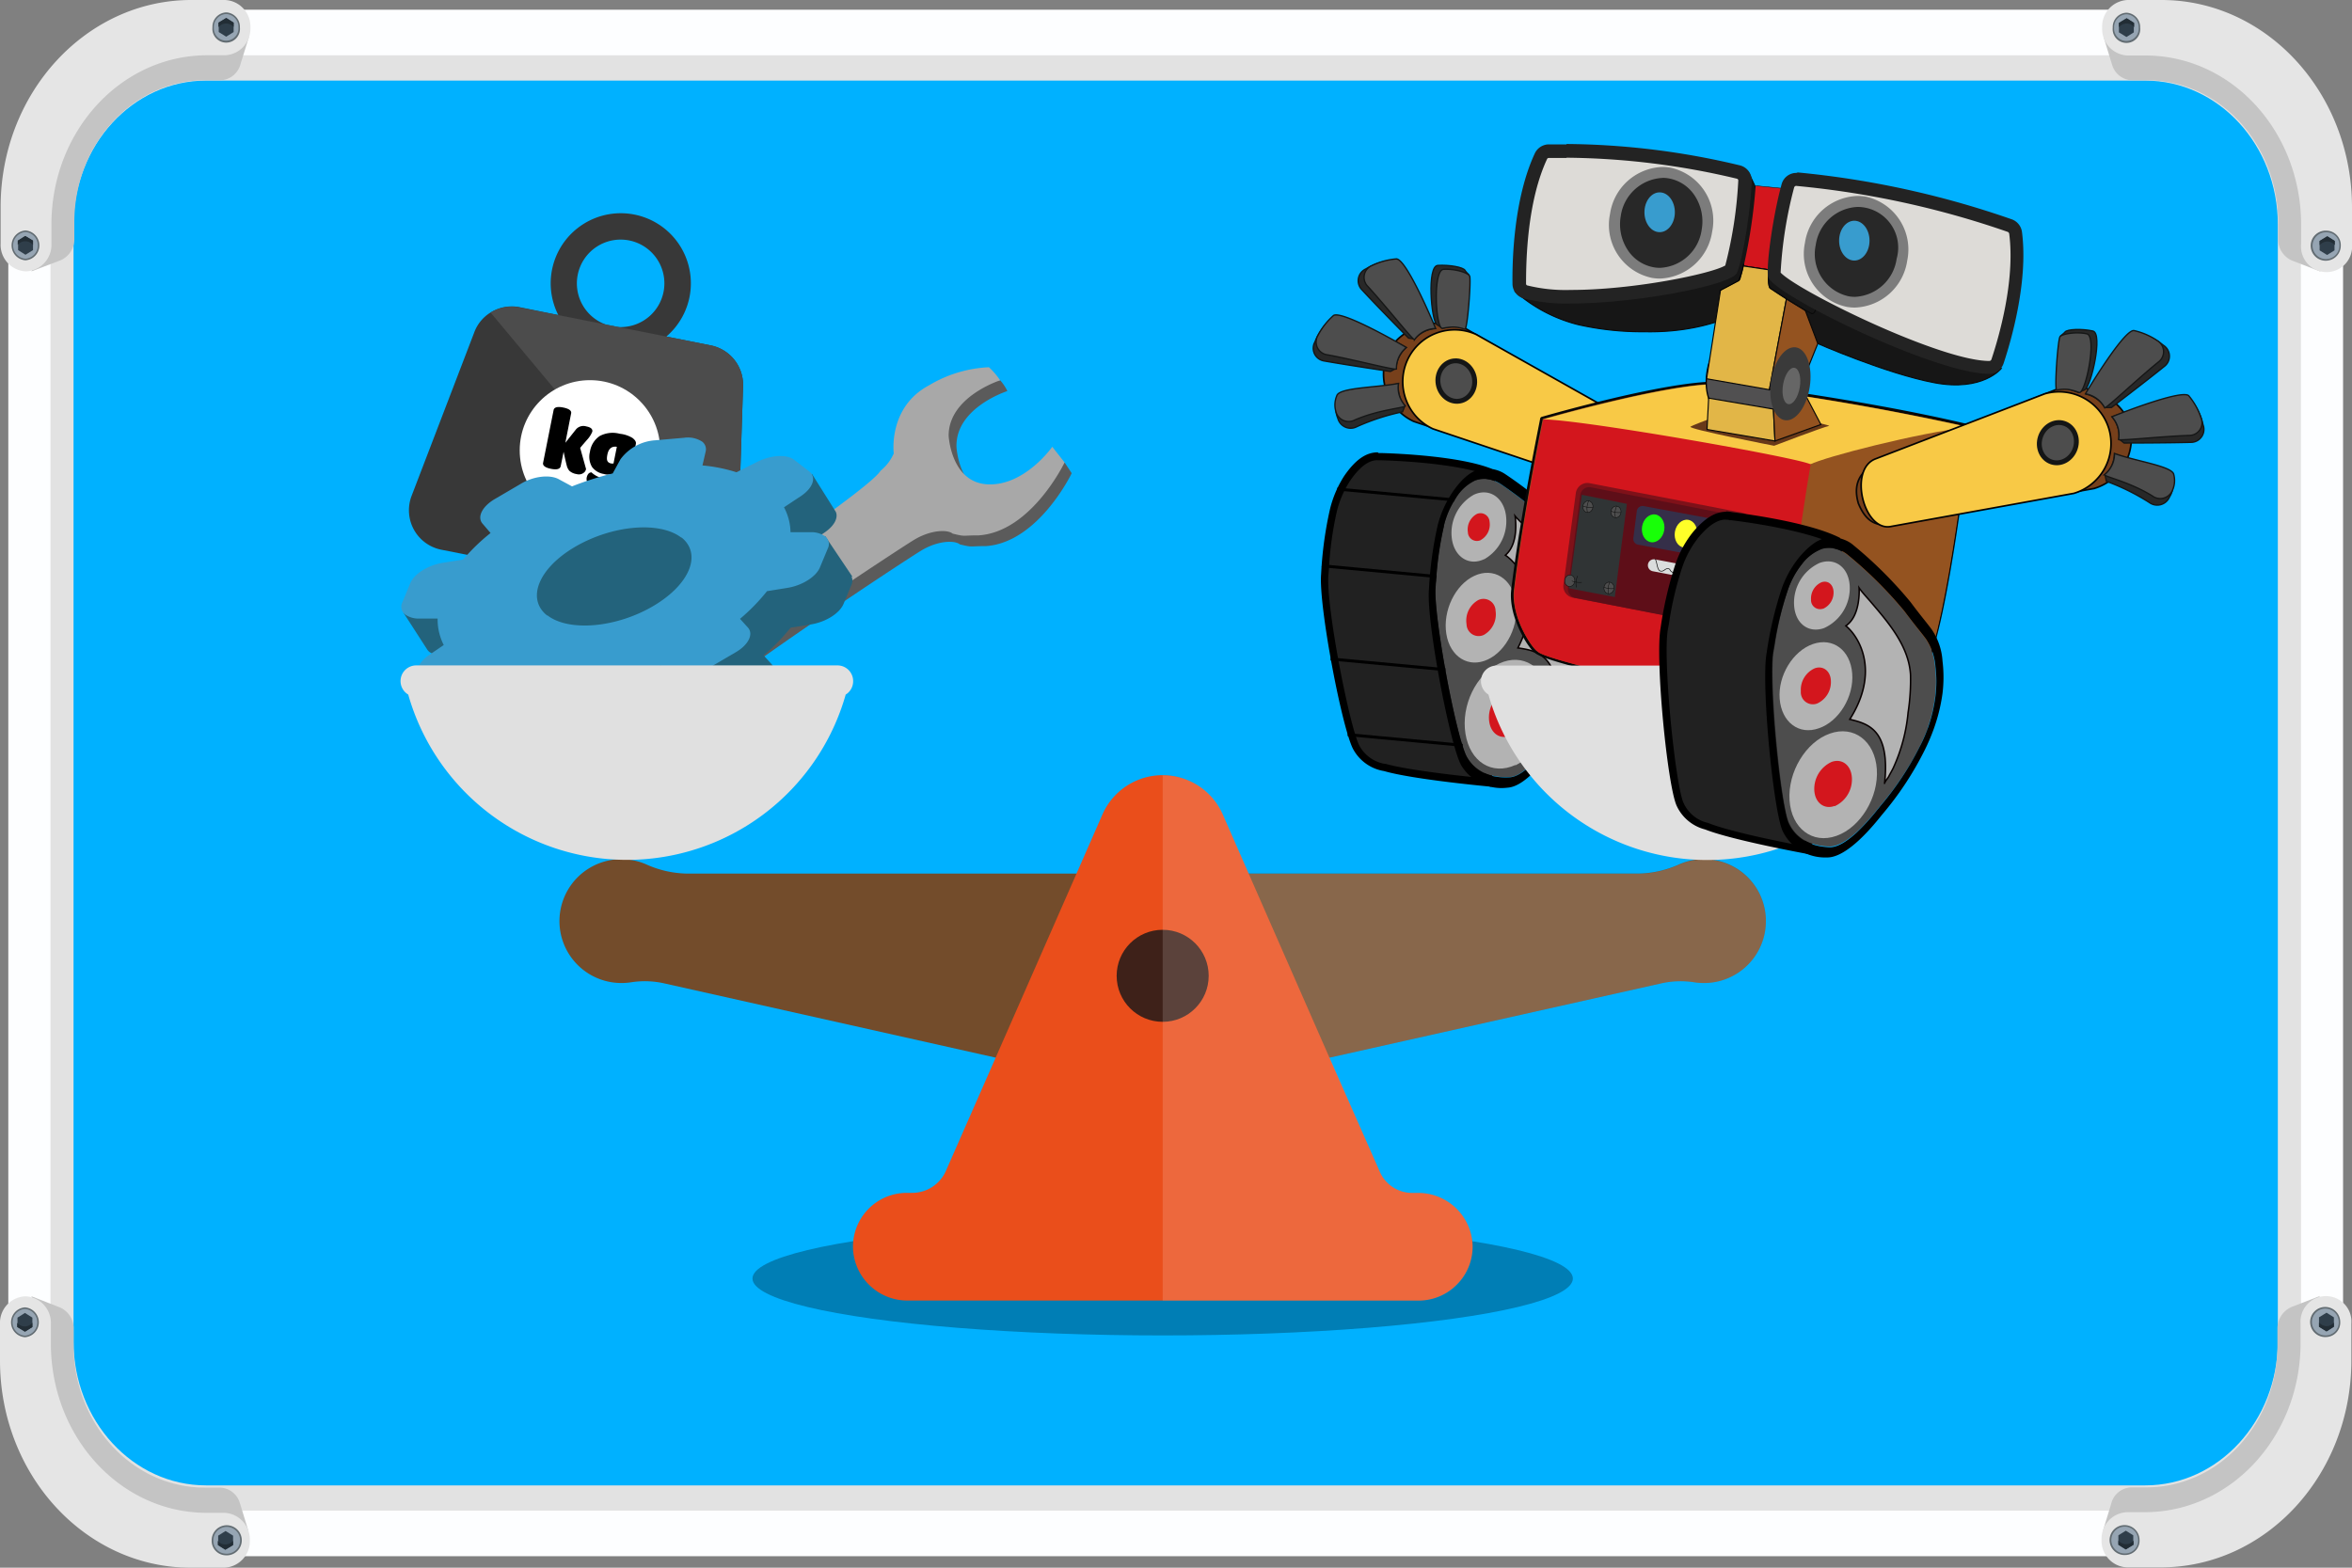 <svg id="Layer_1" data-name="Layer 1" xmlns="http://www.w3.org/2000/svg" xmlns:xlink="http://www.w3.org/1999/xlink" viewBox="0 0 300 200"><rect x="0" y="0" width="300" height="200" fill="#808080" stroke="none"/><defs><style>.cls-1{fill:#00b1ff;}.cls-2{fill:#e2e2e2;}.cls-3{fill:#fdfeff;}.cls-4{fill:#41b9fa;}.cls-5{fill:#c4c4c4;}.cls-6{fill:#e5e5e5;}.cls-7{fill:#626c72;}.cls-8{fill:#96a5b3;}.cls-9{fill:#2f3e4a;}.cls-10{fill:#222d35;}.cls-11{fill:#212121;}.cls-12,.cls-20,.cls-21{fill:#4d4d4d;}.cls-13,.cls-15{fill:#b3b3b3;}.cls-14{fill:#d3161d;}.cls-15{stroke:#080000;stroke-width:0.19px;}.cls-15,.cls-16,.cls-17,.cls-18,.cls-19,.cls-20,.cls-21,.cls-35,.cls-36,.cls-37,.cls-38,.cls-39,.cls-40,.cls-42,.cls-44,.cls-46,.cls-47,.cls-51,.cls-55{stroke-miterlimit:10;}.cls-16,.cls-36,.cls-40,.cls-47,.cls-51,.cls-55{fill:none;}.cls-16,.cls-41,.cls-43,.cls-51{stroke:#000;}.cls-16{stroke-width:0.38px;}.cls-17{fill:#77401b;}.cls-17,.cls-40,.cls-44,.cls-46{stroke:#070707;}.cls-17,.cls-18{stroke-width:0.21px;}.cls-18,.cls-24{fill:#f8c946;}.cls-18{stroke:#020202;}.cls-19,.cls-52{fill:#282828;}.cls-19,.cls-20,.cls-21{stroke:#151616;}.cls-19,.cls-20{stroke-width:0.17px;}.cls-21{stroke-width:0.62px;}.cls-22,.cls-46{fill:#945320;}.cls-23{fill:#070707;}.cls-25{fill:#683919;}.cls-26{fill:#7f1119;}.cls-27{fill:#5e0e18;}.cls-28{fill:#352f49;}.cls-29{fill:#e41e00;}.cls-30{fill:#fffe28;}.cls-31{fill:#18ff08;}.cls-32{fill:#dbdddd;}.cls-33{fill:#0fb0db;}.cls-34{fill:#303435;}.cls-35,.cls-36,.cls-37,.cls-38,.cls-39,.cls-42,.cls-47,.cls-55{stroke:#0a0a0a;}.cls-35,.cls-36,.cls-37,.cls-38,.cls-39{stroke-width:0.06px;}.cls-35{fill:url(#radial-gradient);}.cls-37{fill:url(#radial-gradient-2);}.cls-38{fill:url(#radial-gradient-3);}.cls-39{fill:url(#radial-gradient-4);}.cls-40{stroke-width:0.08px;}.cls-41{fill:#515051;stroke-width:0.16px;}.cls-41,.cls-43{stroke-linejoin:round;}.cls-42,.cls-45{fill:#161616;}.cls-42,.cls-43,.cls-44,.cls-46,.cls-47,.cls-51{stroke-width:0.14px;}.cls-43{fill:#8e8a8b;}.cls-44{fill:#e2b647;}.cls-48{fill:#dddbd7;}.cls-49{fill:#232323;}.cls-50{fill:#3a3a3a;}.cls-53{fill:#7c7c7c;}.cls-54{fill:#666;}.cls-55{stroke-width:0.06px;}.cls-56{fill:#389cce;}.cls-57{fill:#5b5b5b;}.cls-58{fill:#a8a8a8;}.cls-59{fill:#383838;}.cls-60{fill:#4c4c4c;}.cls-61,.cls-68{fill:#fff;}.cls-62{fill:#23637c;}.cls-63{opacity:0.29;}.cls-64{fill:#734c2b;}.cls-65{fill:#ea4e1b;}.cls-66{fill:#e0e0e0;}.cls-67{fill:#3e2119;}.cls-68{opacity:0.15;}</style><radialGradient id="radial-gradient" cx="869" cy="5455.92" r="2.52" gradientTransform="matrix(0, -0.4, -0.4, 0, 2370.8, 409.94)" gradientUnits="userSpaceOnUse"><stop offset="0.2" stop-color="#666"/><stop offset="0.57" stop-color="#585858"/><stop offset="1" stop-color="#4d4d4d"/></radialGradient><radialGradient id="radial-gradient-2" cx="858.79" cy="5480.86" r="2.52" gradientTransform="matrix(0, -0.4, -0.4, 0, 2383.4, 416.25)" xlink:href="#radial-gradient"/><radialGradient id="radial-gradient-3" cx="869.28" cy="5480.24" r="2.52" gradientTransform="matrix(0, -0.4, -0.4, 0, 2379.05, 419.62)" xlink:href="#radial-gradient"/><radialGradient id="radial-gradient-4" cx="859.86" cy="5456.35" r="2.52" gradientTransform="matrix(0, -0.4, -0.4, 0, 2374.54, 406.97)" xlink:href="#radial-gradient"/></defs><title>compare</title><path class="cls-1" d="M26.28,192.56c-10.87,0-19.72-9.61-19.72-21.42V28.64c0-11.82,8.85-21.43,19.72-21.43H273.65c10.87,0,19.71,9.61,19.71,21.43v142.5c0,11.81-8.84,21.42-19.71,21.42Z"/><path class="cls-2" d="M273.64,10.28c9.32,0,16.9,8.23,16.9,18.36v142.5c0,10.12-7.58,18.36-16.9,18.36H26.28c-9.32,0-16.9-8.24-16.9-18.36V28.64c0-10.13,7.58-18.36,16.9-18.36H273.64m0-6.13H26.28c-12.43,0-22.54,11-22.54,24.49v142.5c0,13.5,10.11,24.49,22.54,24.49H273.64c12.43,0,22.54-11,22.54-24.49V28.64c0-13.51-10.11-24.49-22.54-24.49"/><path class="cls-3" d="M273.65,1.24H26.28c-13.87,0-25.22,12.33-25.22,27.4v142.5c0,15.07,11.35,27.4,25.22,27.4H273.65c13.86,0,25.21-12.33,25.21-27.4V28.64c0-15.07-11.35-27.4-25.21-27.4m19.85,169.9a22.4,22.4,0,0,1-5.83,15.23,19,19,0,0,1-14,6.35H26.28a19,19,0,0,1-14-6.35,22.36,22.36,0,0,1-5.84-15.23V28.64A22.37,22.37,0,0,1,12.26,13.4a18.94,18.94,0,0,1,14-6.34H273.65a19,19,0,0,1,14,6.34,22.41,22.41,0,0,1,5.83,15.24Z"/><path class="cls-4" d="M30.73,8a3.52,3.52,0,0,1-.13.43Z"/><path class="cls-5" d="M31.76,4.7,30.73,8l-.13.43h0a2.74,2.74,0,0,1-2.51,1.81h-1.9C17,10.22,9.48,18.35,9.48,28.37v2.07a2.92,2.92,0,0,1-2,2.86h0L4,34.62l1-1.89a1.89,1.89,0,0,1-.2-.2A3.1,3.1,0,0,1,4,30.44V26.5C4,14.23,13.17,4.29,24.47,4.29h3.62A2.71,2.71,0,0,1,30.4,5.68Z"/><path class="cls-6" d="M31.94,3.52h0A3.39,3.39,0,0,1,28.7,7.05H26.44c-11,0-19.88,9.67-19.88,21.6V31.1a3.38,3.38,0,0,1-3.24,3.52A3.38,3.38,0,0,1,.08,31.1V26.42C.08,11.83,11,0,24.39,0H28.7a3.39,3.39,0,0,1,3.24,3.52"/><path class="cls-7" d="M3.25,29.4a1.91,1.91,0,0,1,0,3.81,1.91,1.91,0,0,1,0-3.81"/><path class="cls-8" d="M3.25,29.6a1.71,1.71,0,0,1,0,3.41,1.71,1.71,0,0,1,0-3.41"/><polygon class="cls-9" points="4.21 30.7 4.21 31.91 3.25 32.5 2.31 31.91 2.31 30.7 3.25 30.11 4.21 30.7"/><path class="cls-10" d="M4.21,30.7v.55a1.31,1.31,0,0,0-1-.47,1.2,1.2,0,0,0-.95.47V30.7l.94-.59Z"/><path class="cls-7" d="M28.85,1.58A1.84,1.84,0,0,1,30.6,3.49a1.76,1.76,0,1,1-3.5,0,1.84,1.84,0,0,1,1.75-1.91"/><path class="cls-8" d="M28.85,1.79a1.63,1.63,0,0,1,1.56,1.7,1.57,1.57,0,1,1-3.13,0,1.64,1.64,0,0,1,1.57-1.7"/><polygon class="cls-9" points="29.8 2.89 29.8 4.09 28.85 4.68 27.9 4.09 27.9 2.89 28.85 2.3 29.8 2.89"/><path class="cls-10" d="M29.8,2.89v.54A1.34,1.34,0,0,0,28.86,3a1.26,1.26,0,0,0-1,.47V2.89l1-.6Z"/><path class="cls-5" d="M268.32,4.73l1,3.28.14.43h0a2.72,2.72,0,0,0,2.51,1.8h1.9c9.23,0,16.71,8.13,16.71,18.16v2.06a2.94,2.94,0,0,0,2,2.87h0l3.41,1.32-1-1.9a1.21,1.21,0,0,0,.2-.19,3.07,3.07,0,0,0,.8-2.1V26.54c0-12.27-9.15-22.21-20.44-22.21H272a2.68,2.68,0,0,0-2.31,1.38Z"/><path class="cls-6" d="M268.13,3.56h0a3.39,3.39,0,0,0,3.25,3.52h2.26c11,0,19.87,9.67,19.87,21.6v2.46a3.26,3.26,0,1,0,6.49,0V26.46C300,11.86,289.11,0,275.69,0h-4.31a3.39,3.39,0,0,0-3.25,3.52"/><path class="cls-7" d="M296.82,29.43a1.92,1.92,0,1,0,1.75,1.91,1.84,1.84,0,0,0-1.75-1.91"/><path class="cls-8" d="M296.82,29.64a1.71,1.71,0,1,0,1.57,1.7,1.63,1.63,0,0,0-1.57-1.7"/><polygon class="cls-9" points="295.87 30.74 295.87 31.94 296.82 32.53 297.77 31.94 297.77 30.74 296.82 30.15 295.87 30.74"/><path class="cls-10" d="M295.87,30.74v.54a1.38,1.38,0,0,1,.94-.47,1.26,1.26,0,0,1,1,.47v-.54l-.95-.6Z"/><path class="cls-7" d="M271.23,1.62a1.83,1.83,0,0,0-1.75,1.91,1.76,1.76,0,1,0,3.5,0,1.84,1.84,0,0,0-1.75-1.91"/><path class="cls-8" d="M271.23,1.82a1.64,1.64,0,0,0-1.57,1.71,1.57,1.57,0,1,0,3.13,0,1.64,1.64,0,0,0-1.56-1.71"/><polygon class="cls-9" points="270.27 2.92 270.27 4.13 271.23 4.72 272.17 4.13 272.17 2.92 271.23 2.33 270.27 2.92"/><path class="cls-10" d="M270.27,2.93v.54a1.31,1.31,0,0,1,1-.47,1.2,1.2,0,0,1,.95.47V2.93l-.94-.6Z"/><path class="cls-5" d="M31.68,195.3l-1-3.28-.14-.43h0A2.73,2.73,0,0,0,28,189.78h-1.9c-9.23,0-16.71-8.13-16.71-18.15v-2.07a2.92,2.92,0,0,0-2-2.86h0L4,165.37l1,1.9a1.26,1.26,0,0,0-.2.2,3,3,0,0,0-.8,2.09v3.94c0,12.27,9.15,22.21,20.44,22.21H28a2.69,2.69,0,0,0,2.31-1.39Z"/><path class="cls-6" d="M31.87,196.48h0A3.4,3.4,0,0,0,28.62,193H26.36c-11,0-19.87-9.67-19.87-21.6V168.9a3.39,3.39,0,0,0-3.25-3.52A3.38,3.38,0,0,0,0,168.9v4.68C0,188.17,10.89,200,24.31,200h4.31a3.4,3.4,0,0,0,3.25-3.52"/><path class="cls-7" d="M3.18,170.6a1.91,1.91,0,0,0,0-3.81,1.91,1.91,0,0,0,0,3.81"/><path class="cls-8" d="M3.18,170.4a1.71,1.71,0,0,0,0-3.41,1.71,1.71,0,0,0,0,3.41"/><polygon class="cls-9" points="4.13 169.3 4.13 168.1 3.18 167.5 2.23 168.1 2.23 169.3 3.18 169.89 4.13 169.3"/><path class="cls-10" d="M4.13,169.3v-.55a1.28,1.28,0,0,1-.94.47,1.22,1.22,0,0,1-1-.47v.55l1,.59Z"/><path class="cls-7" d="M28.77,198.42A1.92,1.92,0,1,0,27,196.51a1.84,1.84,0,0,0,1.75,1.91"/><path class="cls-8" d="M28.77,198.21a1.71,1.71,0,1,0-1.56-1.7,1.64,1.64,0,0,0,1.56,1.7"/><polygon class="cls-9" points="29.73 197.11 29.73 195.91 28.77 195.32 27.83 195.91 27.83 197.11 28.77 197.7 29.73 197.11"/><path class="cls-10" d="M29.73,197.11v-.54a1.38,1.38,0,0,1-.95.47,1.23,1.23,0,0,1-1-.47v.54l.94.6Z"/><path class="cls-5" d="M268.24,195.27l1-3.28.13-.44h0a2.74,2.74,0,0,1,2.51-1.8h1.9c9.23,0,16.71-8.13,16.71-18.16v-2.06a3,3,0,0,1,2-2.87h0l3.41-1.32-1,1.9a1.8,1.8,0,0,1,.2.19,3.12,3.12,0,0,1,.8,2.1v3.93c0,12.27-9.15,22.21-20.44,22.21h-3.63a2.7,2.7,0,0,1-2.31-1.38Z"/><path class="cls-6" d="M268.06,196.44h0a3.38,3.38,0,0,1,3.24-3.52h2.26c11,0,19.88-9.67,19.88-21.6v-2.46a3.25,3.25,0,1,1,6.48,0v4.69c0,14.59-10.88,26.41-24.31,26.41H271.3a3.38,3.38,0,0,1-3.24-3.52"/><path class="cls-7" d="M296.75,170.57a1.92,1.92,0,1,1,1.75-1.91,1.84,1.84,0,0,1-1.75,1.91"/><path class="cls-8" d="M296.75,170.36a1.71,1.71,0,1,1,1.56-1.7,1.64,1.64,0,0,1-1.56,1.7"/><polygon class="cls-9" points="295.79 169.26 295.79 168.06 296.75 167.47 297.69 168.06 297.69 169.26 296.75 169.85 295.79 169.26"/><path class="cls-10" d="M295.79,169.26v-.54a1.38,1.38,0,0,0,.95.47,1.23,1.23,0,0,0,.95-.47v.54l-.94.6Z"/><path class="cls-7" d="M271.15,198.38a1.91,1.91,0,1,1,1.75-1.91,1.83,1.83,0,0,1-1.75,1.91"/><path class="cls-8" d="M271.15,198.18a1.71,1.71,0,1,1,1.57-1.71,1.64,1.64,0,0,1-1.57,1.71"/><polygon class="cls-9" points="270.2 197.07 270.2 195.87 271.15 195.28 272.1 195.87 272.1 197.07 271.15 197.67 270.2 197.07"/><path class="cls-10" d="M270.2,197.08v-.55a1.28,1.28,0,0,0,.94.47,1.22,1.22,0,0,0,1-.47v.55l-1,.59Z"/><path class="cls-11" d="M189.79,99.84c-2-.19-10-1-13.11-1.89a5,5,0,0,1-3.61-2.48c-1.33-2.3-4.43-18.14-4.08-22.14l.07-.83a42.39,42.39,0,0,1,1-7.34A12.93,12.93,0,0,1,171.91,61c1.72-2.48,3-2.77,3.87-2.77H176v0h.19c2.22.06,9.71.39,13.68,1.9.4,1.1.84,4.33.8,13.19,0,1.74,0,3.54-.07,5.36C190.43,87.94,189.92,97.57,189.79,99.84Z"/><path d="M175.78,58.72h.08l0,0h.3c4.43.13,10.15.67,13.3,1.79.32,1.1.74,4.2.7,12.82,0,1.66,0,3.46-.07,5.35-.17,8.65-.63,17.66-.79,20.6-2.6-.24-9.62-1-12.53-1.82h-.09a4.56,4.56,0,0,1-3.24-2.24c-1.25-2.17-4.34-18-4-21.86l.07-.83a43.27,43.27,0,0,1,1-7.26,12.66,12.66,0,0,1,1.74-4c1.6-2.29,2.75-2.56,3.48-2.56m0-1c-1.32,0-2.69.71-4.27,3A13.84,13.84,0,0,0,169.63,65a48.49,48.49,0,0,0-1.12,8.25c-.34,4,2.72,20,4.14,22.42a5.47,5.47,0,0,0,3.89,2.7c3.72,1.09,13.71,2,13.71,2s.63-11,.84-21.63c0-1.82.07-3.63.07-5.37,0-6.46-.18-12-.91-13.57-4-1.59-11.8-1.94-14-2h0l-.41,0Z"/><path class="cls-12" d="M203.57,82.94a20,20,0,0,0,.65-4.24,15.41,15.41,0,0,0-.35-3.74,7.32,7.32,0,0,0-1.53-3.42c-.3-.35-.67-.73-1.1-1.18s-1.17-1.22-1.93-2.07a53.7,53.7,0,0,0-7.86-6.5,3.65,3.65,0,0,0-.95-.47,3.44,3.44,0,0,0-2.37,0,5.81,5.81,0,0,0-2.44,2.25,11,11,0,0,0-1.52,3.52,42,42,0,0,0-1,7c0,.29,0,.57-.07.85-.13,1.59.43,6.13,1.4,11.3s2,9.3,2.62,10.34c.73,1.26,2.26,2.72,5.43,2.55.92,0,2-.78,3.29-2.18a27.11,27.11,0,0,0,2.43-3.22l.1-.15c.06-.09.13-.18.2-.3a37.62,37.62,0,0,0,4.23-8c.29-.77.55-1.56.76-2.34"/><path d="M184.17,67.07a11,11,0,0,1,1.52-3.52,5.81,5.81,0,0,1,2.44-2.25,3.44,3.44,0,0,1,2.37,0,3.65,3.65,0,0,1,.95.47,53.7,53.7,0,0,1,7.86,6.5c.76.85,1.41,1.52,1.93,2.07s.8.83,1.1,1.18A7.32,7.32,0,0,1,203.87,75a15.41,15.41,0,0,1,.35,3.74,20,20,0,0,1-.65,4.24c-.21.78-.47,1.57-.76,2.34a37.62,37.62,0,0,1-4.23,8c-.07.12-.14.21-.2.3l-.1.15a27.11,27.11,0,0,1-2.43,3.22c-1.27,1.4-2.37,2.13-3.29,2.18-3.17.17-4.7-1.29-5.43-2.55-.6-1-1.68-5.29-2.62-10.34s-1.53-9.71-1.4-11.3c0-.28,0-.56.07-.85a42,42,0,0,1,1-7ZM204.35,83a21.24,21.24,0,0,0,.73-4.76,16.58,16.58,0,0,0-.38-4.11,8.09,8.09,0,0,0-1.7-3.82c-.7-.79-1.67-1.73-3-3.26A53.8,53.8,0,0,0,192,60.49,4.11,4.11,0,0,0,191,60c-1.77-.54-3.54-.36-5.69,2.73A13.84,13.84,0,0,0,183.38,67a48.49,48.49,0,0,0-1.12,8.25c-.34,4,2.72,20,4.14,22.42a6,6,0,0,0,5.87,2.82c2.7-.15,5.79-4.94,6.56-6.1a41,41,0,0,0,4.68-8.77,24,24,0,0,0,.84-2.61Z"/><path class="cls-13" d="M193.3,97.59c-3,1.37-5.81-.4-6.38-4s1.37-7.58,4.33-8.95,5.81.4,6.38,4-1.37,7.58-4.33,9"/><path class="cls-14" d="M192.71,93.82c-1.27.59-2.51-.17-2.75-1.71a3.76,3.76,0,0,1,1.86-3.85c1.27-.6,2.51.17,2.75,1.7a3.77,3.77,0,0,1-1.86,3.86"/><path class="cls-13" d="M189.76,84.14c-2.44,1.14-4.81-.33-5.28-3.28s1.14-6.27,3.58-7.4,4.81.33,5.28,3.28-1.13,6.26-3.58,7.4"/><path class="cls-14" d="M189.26,81a1.54,1.54,0,0,1-2.2-1.36,3,3,0,0,1,1.5-3.09,1.54,1.54,0,0,1,2.2,1.37,3,3,0,0,1-1.5,3.08"/><path class="cls-13" d="M189.27,71.35c-1.88.88-3.71-.26-4.07-2.53A5.59,5.59,0,0,1,188,63.11c1.88-.87,3.71.26,4.07,2.53a5.6,5.6,0,0,1-2.76,5.71"/><path class="cls-14" d="M188.88,68.9a1.15,1.15,0,0,1-1.65-1,2.26,2.26,0,0,1,1.12-2.32,1.16,1.16,0,0,1,1.65,1,2.27,2.27,0,0,1-1.12,2.31"/><path class="cls-15" d="M193.25,65.83s.58,3.48-1.24,5c2,1.37,4.81,5.55,1.6,11.83,2.32.35,5.3.77,5.17,7.81,0-.27.37-.77.48-1s.32-.74.46-1.11a22,22,0,0,0,1.22-7.21,27.52,27.52,0,0,0-.14-4.8c-.54-3.59-3.33-6.29-5.79-8.72C194.49,67.07,193.71,66.39,193.25,65.83Z"/><line class="cls-16" x1="228.3" y1="72.84" x2="214.28" y2="70.61"/><line class="cls-16" x1="225.48" y1="82.44" x2="211.79" y2="80.27"/><line class="cls-16" x1="225.56" y1="94.33" x2="212.14" y2="92.2"/><line class="cls-16" x1="226.82" y1="104.06" x2="213.56" y2="101.95"/><path class="cls-17" d="M186.81,41.84,206,53c3.32,1.8,5.33,3.64,3.81,7h0c-1.83,3.06-3.65,2.5-7,1.32l-22.49-7.56a6.64,6.64,0,0,1-3.25-8.78h0C178.58,41.64,183.51,40.32,186.81,41.84Z"/><path class="cls-18" d="M188.29,42.67,208.42,54c3.32,1.8.17,9.45-3.15,8.27l-22.5-7.56a6.64,6.64,0,0,1-3.25-8.78h0A6.63,6.63,0,0,1,188.29,42.67Z"/><path class="cls-19" d="M180.43,43.25a3.88,3.88,0,0,1,2.63-1.33c-1.09-2.64-4.64-8.6-5.73-8.68a7.84,7.84,0,0,0-3.1,1.06,1.65,1.65,0,0,0-.57,2.61c2.3,2.49,6,6.22,6,6.22Z"/><path class="cls-20" d="M183.12,41.91c-1.1-2.64-3.85-8.8-5-8.88a8.83,8.83,0,0,0-3.13.85,1.63,1.63,0,0,0-.57,2.61c2.3,2.49,5.7,6.8,6,6.85A3.4,3.4,0,0,1,183.12,41.91Z"/><path class="cls-19" d="M178.07,47a3.87,3.87,0,0,1,1.29-2.66c-2.47-1.44-8.9-4-9.82-3.44a7.88,7.88,0,0,0-1.82,2.72,1.64,1.64,0,0,0,1.12,2.42c3.34.59,8.51,1.35,8.51,1.35Z"/><path class="cls-20" d="M179.39,44.33c-2.47-1.44-8.38-4.68-9.3-4.08a8.87,8.87,0,0,0-2,2.57,1.64,1.64,0,0,0,1.12,2.43c3.34.59,8.65,2,8.91,1.83A3.42,3.42,0,0,1,179.39,44.33Z"/><path class="cls-19" d="M179.18,51.8a3.82,3.82,0,0,1-.8-2.84c-2.8.56-7.53,1.35-7.83,2.4a2.76,2.76,0,0,0,.09,2,1.69,1.69,0,0,0,2.44,1.07,28.67,28.67,0,0,1,5.82-1.89Z"/><path class="cls-20" d="M178.38,48.91c-2.8.55-7.58.52-7.87,1.58a3,3,0,0,0-.12,2,1.68,1.68,0,0,0,2.44,1.08c3.11-1.34,6.33-1.52,6.43-1.79A3.4,3.4,0,0,1,178.38,48.91Z"/><path class="cls-19" d="M186.1,41.51l-2.11.35s-.61-.37-.73-.46c-.7-.53-1.27-7.45.13-7.54s3.27.21,3.49.65c0,.06.47.55.47.55S186.39,41.76,186.1,41.51Z"/><path class="cls-20" d="M186.83,42a4.69,4.69,0,0,0-1.46-.28,7.82,7.82,0,0,0-1.38.17c-.87.14-1.27-7.44.13-7.53s3.11.41,3.33.85S187.16,42.26,186.83,42Z"/><ellipse class="cls-21" cx="185.75" cy="48.6" rx="2.34" ry="2.59" transform="translate(-5.56 32.34) rotate(-9.8)"/><path class="cls-22" d="M228.68,90.25c-5.08,0-31.64-5.74-32.67-7-.55-.22-3.43-4.28-3-8,1.09-9.2,3.67-21.68,3.69-21.8a.14.14,0,0,1,.1-.11c.16,0,15.54-4.44,22.09-4.48.19,0,17.61,2,32.16,5.46h0l.14,0a.16.16,0,0,1,.1.05.15.15,0,0,1,0,.11c0,.25-2.81,24.92-5.68,30.79-2.12,1.29-12.63,4-16.23,4.91A2.26,2.26,0,0,1,228.68,90.25Z"/><path class="cls-23" d="M218.89,49A325.76,325.76,0,0,1,251,54.45l-.05,0,.24,0s-2.78,24.82-5.67,30.74c-2.09,1.24-12.94,4.06-16.14,4.83a2.22,2.22,0,0,1-.72.08c-5.05,0-31.53-5.68-32.56-7-.55-.23-3.39-4.27-3-7.85,1.1-9.3,3.68-21.79,3.68-21.79s15.44-4.44,22-4.48m12,10.23h0m-12-10.52h0c-6.57,0-21.49,4.31-22.13,4.49a.28.28,0,0,0-.2.22c0,.12-2.6,12.61-3.69,21.82-.41,3.49,2.23,7.6,3.08,8.11,1.79,1.65,28.19,7,32.73,7a2.34,2.34,0,0,0,.82-.1c2.27-.55,13.94-3.52,16.19-4.85a.28.28,0,0,0,.11-.13c2.88-5.89,5.58-29.81,5.69-30.83a.27.27,0,0,0-.08-.23.27.27,0,0,0-.2-.09h-.13c-14.55-3.44-32-5.45-32.16-5.47Z"/><path class="cls-24" d="M196.85,53.5s15.43-4.44,22-4.48A325.76,325.76,0,0,1,251,54.48c-2,1-18.1,4.71-20.31,4.77S202.42,55.29,196.85,53.5Z"/><path class="cls-25" d="M226.29,56.87s6.39-2.44,7-2.53-11.05-2.46-11.05-2.46-6.18,2.26-6.62,2.55S226.29,56.87,226.29,56.87Z"/><path class="cls-22" d="M251.21,54.48s-2.78,24.82-5.66,30.74c-2.1,1.24-15.74,4.84-19.8,4.15,0-2.89,3.69-28.26,5.15-30.12C232.61,58.33,244.74,55.19,251.21,54.48Z"/><path class="cls-14" d="M196.85,53.5S194.26,66,193.16,75.29c-.43,3.58,2.41,7.61,3,7.84,1.1,1.42,31.31,7.81,33.29,6.91a10,10,0,0,1-2-8.06c1.08-6.12,2.23-15.32,3.5-22.73C229.89,58.49,202.33,53.6,196.85,53.5Z"/><path class="cls-26" d="M222.27,65.42l-19.53-3.78A1.49,1.49,0,0,0,201,62.9l-1.58,11.69a1.49,1.49,0,0,0,1.19,1.66L220.15,80a1.49,1.49,0,0,0,1.75-1.26l1.56-11.7A1.49,1.49,0,0,0,222.27,65.42Z"/><path class="cls-27" d="M222.49,66l-19.56-3.83a1.16,1.16,0,0,0-1.37,1L200,75a1.15,1.15,0,0,0,.92,1.28l19.56,3.85a1.15,1.15,0,0,0,1.36-1l1.6-11.79A1.15,1.15,0,0,0,222.49,66Z"/><path class="cls-28" d="M208.9,69.48,221,71.72a.74.74,0,0,0,.85-.6l.44-3.46a.75.75,0,0,0-.6-.86l-12.06-2.24a.74.74,0,0,0-.85.6l-.44,3.46A.75.75,0,0,0,208.9,69.48Z"/><ellipse class="cls-29" cx="219.29" cy="68.92" rx="1.79" ry="1.43" transform="translate(116.56 274.55) rotate(-80.9)"/><ellipse class="cls-30" cx="215.05" cy="68.09" rx="1.79" ry="1.43" transform="translate(113.8 269.66) rotate(-80.9)"/><ellipse class="cls-31" cx="210.87" cy="67.4" rx="1.79" ry="1.43" transform="translate(110.96 264.96) rotate(-80.9)"/><path class="cls-32" d="M210.83,72.88l9.48,1.81a.77.77,0,0,0,.89-.63h0a.76.76,0,0,0-.62-.89l-9.49-1.81a.77.77,0,0,0-.89.63h0A.77.77,0,0,0,210.83,72.88Z"/><path class="cls-33" d="M215.48,78.5l4.21.78a.77.77,0,0,0,.89-.63h0a.76.76,0,0,0-.62-.89L215.74,77a.77.77,0,0,0-.89.63h0A.78.78,0,0,0,215.48,78.5Z"/><path class="cls-33" d="M215.76,76.36l4.22.77a.76.76,0,0,0,.89-.62h0a.76.76,0,0,0-.62-.89L216,74.84a.77.77,0,0,0-.89.63h0A.78.78,0,0,0,215.76,76.36Z"/><polygon class="cls-34" points="207.51 64.28 201.76 63.12 200.14 75.06 205.97 76.17 207.51 64.28"/><ellipse class="cls-35" cx="202.54" cy="64.64" rx="0.74" ry="0.64" transform="translate(111.31 256.68) rotate(-82.29)"/><path class="cls-36" d="M202.64,63.91a2.27,2.27,0,0,0-.16,1.47"/><path class="cls-36" d="M203.17,64.73a2.7,2.7,0,0,1-1.27-.17"/><ellipse class="cls-37" cx="205.23" cy="75" rx="0.74" ry="0.64" transform="translate(103.37 268.32) rotate(-82.29)"/><path class="cls-36" d="M205.33,74.27a2.22,2.22,0,0,0-.16,1.48"/><path class="cls-36" d="M205.86,75.09a2.7,2.7,0,0,1-1.27-.17"/><ellipse class="cls-38" cx="201.13" cy="74.2" rx="0.74" ry="0.64" transform="matrix(0.13, -0.99, 0.99, 0.13, 100.62, 263.56)"/><path class="cls-36" d="M201.23,73.47a2.27,2.27,0,0,0-.16,1.47"/><path class="cls-36" d="M201.76,74.29a2.7,2.7,0,0,1-1.27-.17"/><ellipse class="cls-39" cx="206.11" cy="65.3" rx="0.74" ry="0.64" transform="translate(113.76 260.79) rotate(-82.29)"/><path class="cls-36" d="M206.21,64.56a2.24,2.24,0,0,0-.15,1.48"/><path class="cls-36" d="M206.75,65.38a2.7,2.7,0,0,1-1.27-.17"/><path class="cls-40" d="M221.2,74.06a5.79,5.79,0,0,0-3.2-.43c-1.62.31-1.5-1.09-2.22-1.17s-1,1-2,.72-.59-.57-1-.63-.53.42-1,.3-.43-1.49-.69-1.49"/><path class="cls-41" d="M229.06,44.31l-1.4,9.3-8.16-1.14c-1.36-.21-2.16-2.45-1.77-5s1.8-4.49,3.17-4.28a1.75,1.75,0,0,1,1.16.83Z"/><path class="cls-42" d="M193.26,37.18a19.22,19.22,0,0,0,8,4.23,36.91,36.91,0,0,0,8.52.91c9.92.21,15-4.2,15-4.2s.36-6.8.57-9.07S223,22,223,22Z"/><path class="cls-42" d="M255.27,47s-2.35,3-8.53,1.83-14.88-5-14.88-5l-4.54-8.41Z"/><path class="cls-14" d="M223.94,23.69l3.21.32L225.51,34.4l-3.1-.46A69.42,69.42,0,0,0,223.94,23.69Z"/><polygon class="cls-43" points="222.41 33.94 224.03 37.01 226.24 37.34 225.51 34.4 222.41 33.94"/><polygon class="cls-44" points="219.99 33.58 228.48 34.85 225.69 49.72 217.68 48.32 219.99 33.58"/><path class="cls-45" d="M222.44,33.85,222,35.61a.33.33,0,0,1-.16.19l-2.42,1.28a.31.31,0,0,1-.46-.27V36.3a.31.31,0,0,1,.13-.25L222,33.52A.32.32,0,0,1,222.44,33.85Z"/><polygon class="cls-46" points="231.86 43.83 230.55 47.08 225.69 49.72 228.48 34.85 231.86 43.83"/><path class="cls-42" d="M225.58,34.68s-.12,1.74.2,2.07A51.59,51.59,0,0,0,231.06,40c.55.16.64-1.15.64-1.15Z"/><path class="cls-47" d="M225.58,34.68s-.14,2.1.33,2.17c.52.36,4.41,2.81,4.41,2.81"/><path class="cls-48" d="M253.76,46.88c-6.75,0-26.26-9.81-27.42-11.78-.14-1.89.75-7.78,1.73-11.38a1.13,1.13,0,0,1,1.08-.83,115.55,115.55,0,0,1,27.23,5.92,1.13,1.13,0,0,1,.75.93c.79,6.15-1.35,13.5-2.31,16.38a1.11,1.11,0,0,1-1.06.76Z"/><path class="cls-49" d="M229.15,23.72h0a114.61,114.61,0,0,1,26.93,5.86.31.31,0,0,1,.2.27c.77,6-1.33,13.18-2.27,16a.29.29,0,0,1-.28.2c-6.21,0-24.35-8.89-26.61-11.27a53.25,53.25,0,0,1,1.72-10.85.29.29,0,0,1,.28-.22m0-1.65a1.94,1.94,0,0,0-1.87,1.43c-1,3.6-1.94,9.79-1.75,11.75.21,2.12,21.19,12.43,28.22,12.46h0a1.94,1.94,0,0,0,1.84-1.34c.93-2.79,3.16-10.37,2.35-16.73A2,2,0,0,0,256.66,28a115.87,115.87,0,0,0-27.35-6Z"/><polygon class="cls-44" points="217.94 50.79 217.73 54.79 226.4 56.26 226.2 52.19 217.94 50.79"/><polygon class="cls-46" points="230.48 50.78 232.26 54.16 226.4 56.26 226.2 52.19 230.48 50.78"/><ellipse class="cls-50" cx="228.36" cy="48.96" rx="4.7" ry="2.5" transform="translate(146.04 267.52) rotate(-81.46)"/><path class="cls-51" d="M222.4,33.67a9.54,9.54,0,0,1-.61,2.13l-2.42,1.28"/><path class="cls-48" d="M200.36,37.86a21,21,0,0,1-5.83-.63,1.09,1.09,0,0,1-.75-1c0-3,.15-10.67,2.77-16.28a1.09,1.09,0,0,1,1-.64c.62,0,1.39,0,2.3,0A97.1,97.1,0,0,1,221.75,22a1.09,1.09,0,0,1,.83,1.1c-.16,3.78-1.12,9.76-1.83,11.42C219.83,35.49,209,37.86,200.36,37.86Z"/><path class="cls-49" d="M199.81,20.12a96.45,96.45,0,0,1,21.74,2.68.23.23,0,0,1,.17.22,53.67,53.67,0,0,1-1.66,10.85c-1.82,1.07-11.68,3.12-19.7,3.12a20.42,20.42,0,0,1-5.57-.58.22.22,0,0,1-.14-.21c0-3,.14-10.46,2.68-15.91a.24.24,0,0,1,.2-.14l2.28,0m0-1.73c-.92,0-1.69,0-2.33,0a2,2,0,0,0-1.71,1.14c-2.71,5.82-2.89,13.71-2.85,16.66a1.93,1.93,0,0,0,1.35,1.83,21.81,21.81,0,0,0,6.09.67c8.48,0,20.53-2.38,21.18-3.9.78-1.81,1.75-8,1.9-11.72a2,2,0,0,0-1.5-2,97.26,97.26,0,0,0-22.13-2.73Z"/><path class="cls-52" d="M236.6,38.57a5.82,5.82,0,0,1-.92-.08,6.22,6.22,0,0,1-4.77-7.35,6.36,6.36,0,0,1,6-5.44,4.84,4.84,0,0,1,.92.08,6.21,6.21,0,0,1,4.77,7.34A6.36,6.36,0,0,1,236.6,38.57Z"/><path class="cls-53" d="M236.92,26.4h0a5.19,5.19,0,0,1,5,6.61,5.64,5.64,0,0,1-5.32,4.86,4.4,4.4,0,0,1-.8-.07,5.51,5.51,0,0,1-4.2-6.54,5.64,5.64,0,0,1,5.32-4.86m0-1.4a7,7,0,0,0-6.7,6,6.9,6.9,0,0,0,5.35,8.15,6.06,6.06,0,0,0,1,.09,7,7,0,0,0,6.7-6A6.9,6.9,0,0,0,238,25.09a6.06,6.06,0,0,0-1-.09Z"/><path class="cls-52" d="M211.74,34.86a5.62,5.62,0,0,1-.92-.08A6.21,6.21,0,0,1,206,27.44a6.36,6.36,0,0,1,6-5.45,5.62,5.62,0,0,1,.92.08,6.2,6.2,0,0,1,4.77,7.34A6.34,6.34,0,0,1,211.74,34.86Z"/><path class="cls-53" d="M212.05,22.69h0a4.25,4.25,0,0,1,.8.07A5,5,0,0,1,216.19,25a6,6,0,0,1,.86,4.31,5.63,5.63,0,0,1-5.31,4.86,4.25,4.25,0,0,1-.8-.07,5,5,0,0,1-3.34-2.23,6,6,0,0,1-.87-4.31,5.65,5.65,0,0,1,5.32-4.86m0-1.4a7,7,0,0,0-6.69,6,6.9,6.9,0,0,0,5.34,8.15,6.18,6.18,0,0,0,1,.09,7,7,0,0,0,6.69-6,6.9,6.9,0,0,0-5.34-8.15,6.18,6.18,0,0,0-1-.09Z"/><ellipse class="cls-54" cx="228.5" cy="49.24" rx="2.35" ry="1.08" transform="translate(141.84 266.33) rotate(-80.4)"/><line class="cls-55" x1="223.94" y1="23.69" x2="227.15" y2="24.01"/><ellipse class="cls-56" cx="211.69" cy="27.08" rx="1.94" ry="2.54"/><ellipse class="cls-56" cx="236.52" cy="30.7" rx="1.94" ry="2.54"/><path class="cls-17" d="M262.39,49.64l-20.57,8.27c-3.55,1.3-5.8,2.83-4.78,6.32h0c1.37,3.29,3.25,3,6.7,2.32l23.36-4.23a6.63,6.63,0,0,0,4.49-8.2h0C270.56,50.63,265.88,48.61,262.39,49.64Z"/><path class="cls-18" d="M260.81,50.24l-21.56,8.29c-3.54,1.3-1.53,9.32,1.93,8.64l23.35-4.23A6.64,6.64,0,0,0,269,54.73h0A6.64,6.64,0,0,0,260.81,50.24Z"/><path class="cls-19" d="M268.5,52a3.87,3.87,0,0,0-2.41-1.71c1.47-2.45,5.84-7.83,6.93-7.75a7.83,7.83,0,0,1,2.91,1.5,1.64,1.64,0,0,1,.19,2.66c-2.64,2.13-6.8,5.29-6.8,5.29Z"/><path class="cls-20" d="M266,50.24c1.47-2.46,5.08-8.15,6.18-8.07a8.6,8.6,0,0,1,3,1.3,1.63,1.63,0,0,1,.19,2.66c-2.64,2.13-6.62,5.9-6.91,5.91A3.41,3.41,0,0,0,266,50.24Z"/><path class="cls-19" d="M270.29,56a3.8,3.8,0,0,0-.89-2.81c2.65-1.07,9.39-2.71,10.21-2A7.71,7.71,0,0,1,281,54.19a1.65,1.65,0,0,1-1.46,2.24c-3.38.09-8.61.09-8.61.09Z"/><path class="cls-20" d="M269.37,53.17c2.65-1.06,9-3.41,9.8-2.69a8.64,8.64,0,0,1,1.58,2.84,1.62,1.62,0,0,1-1.46,2.23c-3.39.1-8.84.7-9.07.53A3.42,3.42,0,0,0,269.37,53.17Z"/><path class="cls-19" d="M268.5,60.6a3.86,3.86,0,0,0,1.2-2.7c2.7,1,7.26,2.42,7.4,3.51a2.71,2.71,0,0,1-.38,2,1.7,1.7,0,0,1-2.57.7,28.41,28.41,0,0,0-5.48-2.71Z"/><path class="cls-20" d="M269.71,57.85c2.69,1,7.42,1.62,7.56,2.7a3,3,0,0,1-.17,2,1.68,1.68,0,0,1-2.58.71c-2.87-1.77-6-2.42-6.1-2.7A3.41,3.41,0,0,0,269.71,57.85Z"/><path class="cls-19" d="M263.15,49.41l2,.66s.66-.29.79-.36c.77-.42,2.34-7.18,1-7.48s-3.27-.26-3.56.14c0,.05-.54.48-.54.48S262.82,49.61,263.15,49.41Z"/><path class="cls-20" d="M262.36,49.76a4.78,4.78,0,0,1,1.48-.07,6.77,6.77,0,0,1,1.34.38c.84.26,2.34-7.18,1-7.48s-3.14,0-3.42.36S262,50,262.36,49.76Z"/><ellipse class="cls-21" cx="262.47" cy="56.47" rx="2.59" ry="2.34" transform="translate(127.1 288.32) rotate(-71.86)"/><path class="cls-57" d="M135.79,59l.91,1.37s-4.23,8.83-10.94,9.3c-2.23,0-1.63.19-3.33-.22-.67-.55-2.8-.49-4.91.78S91.06,87.5,84.79,93.56a6.5,6.5,0,0,1-3.16,7.89,55.83,55.83,0,0,1-8.21,3.19l-.92-1.47s6.15-4.15,5.76-7.42-1.75-5.58-4.86-6.09a13,13,0,0,0-8.72,4.79l-1.35-1a9.17,9.17,0,0,1-.91-1.36c.67-1.69,4.49-7,8.94-8.22,5.16-1.48,8.51-.15,9.44,1.13,1.94-1.8,31.34-20.69,32.45-23.56,1-1.35,1.66-2.21,1.66-2.21s-1-6.35,4.53-8.71,5.78-1.84,8.14-2a6.16,6.16,0,0,1,.91,1.37S121.87,52,122,57c0,0,.28,6,5,6.21S135.79,59,135.79,59Z"/><path class="cls-58" d="M134.22,57l1.57,2s-4.23,8.83-10.94,9.3c-2.23,0-1.63.19-3.33-.22-.67-.55-2.8-.49-4.91.78S90.15,86.13,83.88,92.19a6.5,6.5,0,0,1-3.16,7.89,56.77,56.77,0,0,1-8.21,3.2l-.92-1.48s6.15-4.15,5.76-7.42-1.75-5.58-4.86-6.09a13,13,0,0,0-8.72,4.79l-1.35-1s2.87-8.12,8-9.59,8.51-.15,9.44,1.13c1.94-1.8,30.75-20.73,32.45-23.56A5.85,5.85,0,0,0,114,57.85s-.78-5.9,4.53-8.71a16.22,16.22,0,0,1,7.61-2.29,9.49,9.49,0,0,1,1.43,1.67S121,50.61,121,55.58c0,0,.29,6,5,6.21S134.22,57,134.22,57Z"/><path class="cls-59" d="M78.87,41.72a5.47,5.47,0,0,1-.8-.1,5,5,0,0,1-.78-.21Z"/><path class="cls-59" d="M94.06,71.59l.72-22.33a5.13,5.13,0,0,0-4.13-5.2L85,42.93a8.94,8.94,0,1,0-13.79-2.74l-4.92-1a5.12,5.12,0,0,0-3.69.66,5,5,0,0,0-2.1,2.53l-8,20.88a5.13,5.13,0,0,0,3.79,6.87l31.66,6.29a5.14,5.14,0,0,0,6.13-4.86ZM73.69,35.06a5.58,5.58,0,1,1,5.18,6.66,5.47,5.47,0,0,1-.8-.1,5,5,0,0,1-.78-.21A5.58,5.58,0,0,1,73.69,35.06Z"/><path class="cls-60" d="M92.21,75.36,62.58,39.88a5.12,5.12,0,0,1,3.69-.66l24.38,4.84a5.13,5.13,0,0,1,4.13,5.2l-.72,22.33A5.11,5.11,0,0,1,92.21,75.36Z"/><circle class="cls-61" cx="75.25" cy="57.46" r="8.96"/><path d="M72.11,56.49l1.34-1.69a1.24,1.24,0,0,1,1.33-.4c.57.11.83.33.77.67a3.43,3.43,0,0,1-.7,1.07c-.15.18-.44.5-.85,1l.75,2.69a.73.73,0,0,1-.2.4,1,1,0,0,1-1,.25,1.75,1.75,0,0,1-.94-.43,1.7,1.7,0,0,1-.34-.74c-.06-.21-.19-.77-.38-1.67l-.37,1.82c-.07.38-.49.5-1.24.35s-1.1-.42-1-.8l1.33-6.68c.07-.38.49-.49,1.23-.34s1.11.41,1,.79Z"/><path d="M80.67,55.87c.34.26.48.5.44.74h0l0,0L80.24,61c-.3,1.48-1.41,2-3.35,1.64a3.48,3.48,0,0,1-1.64-.69,1.06,1.06,0,0,1-.42-1c.09-.44.29-.67.61-.69a3,3,0,0,0,1.48.76,1.29,1.29,0,0,0,.89-.05.71.71,0,0,0,.22-.5,1.68,1.68,0,0,1-1,0,2.33,2.33,0,0,1-1.51-.89,2.54,2.54,0,0,1-.27-1.95,2.92,2.92,0,0,1,1.24-2,3.51,3.51,0,0,1,2.57-.29A3.87,3.87,0,0,1,80.67,55.87Zm-2.42,3.27L78.68,57c-.66-.1-1.06.24-1.21,1s0,1,.47,1.13Z"/><path class="cls-62" d="M108.6,74.63l-1,2.4c-.49,1.21-2.27,2.33-4.16,2.63l-2.6.42a24.71,24.71,0,0,1-3.44,3.53l1,1.1c.76.84.09,2.21-1.56,3.17L93.6,89.8c-1.65,1-3.75,1.23-4.88.6l-1.47-.79a43.25,43.25,0,0,1-5.58,1.82L80.81,93a6,6,0,0,1-4.44,2.41l-3.67.32a3.23,3.23,0,0,1-2.3-.49,1.48,1.48,0,0,1-.25-.25h0l-.1-.16h0l-1.58-2.51a17.2,17.2,0,0,1-2.93-.73l-2.16,1.09c-1.74.87-3.79,1-4.74.24l-1.9-1.47,0,0a1.31,1.31,0,0,1-.33-.38h0l-3-4.8,6.08.94.21-.14a7.06,7.06,0,0,1-.77-3.38l-2.26,0a3,3,0,0,1-1.89-.51,1.31,1.31,0,0,1-.33-.38l-3-4.65h4.69a6.64,6.64,0,0,1,3.39-1.57l2.59-.41a24.47,24.47,0,0,1,3.5-3.47l-1-1.17c-.76-.84-.09-2.21,1.55-3.17l3.28-1.92c1.64-1,3.74-1.23,4.88-.6l1.68.91A41.09,41.09,0,0,1,81.09,65l1-1.82a6,6,0,0,1,4.44-2.41l3.66-.32a3.3,3.3,0,0,1,2.31.49,1.24,1.24,0,0,1,.44,1.3L92.58,64a20.47,20.47,0,0,1,4.34.86l2.65-1.32a7.84,7.84,0,0,1,1.18-.47l2.81-2.62L106.42,65l.2.32h0c.31.75-.2,1.76-1.41,2.59L103,69.41a6.14,6.14,0,0,1,.5,1.19l1.74-2.22,3.48,5.18h-.1A1.35,1.35,0,0,1,108.6,74.63Z"/><path class="cls-56" d="M86.92,68.6l0,0C84.14,66.45,78.1,67,73.39,69.74s-6.27,6.65-3.62,8.77l.06,0c2.73,2.11,8.77,1.58,13.47-1.18s6.27-6.65,3.62-8.77M53.71,86.68c-.92-.74-.49-2.07,1-3.1l1.89-1.29a7.18,7.18,0,0,1-.78-3.38l-2.25,0a3,3,0,0,1-1.89-.51,1.25,1.25,0,0,1-.36-1.56l1-2.41c.49-1.21,2.27-2.33,4.16-2.63l2.59-.41A24.47,24.47,0,0,1,62.57,68l-1-1.17c-.76-.84-.09-2.21,1.55-3.17l3.28-1.92c1.64-1,3.74-1.23,4.88-.6l1.68.91a41.09,41.09,0,0,1,5.19-1.65l1-1.82a6,6,0,0,1,4.44-2.41l3.67-.32a3.34,3.34,0,0,1,2.3.49,1.22,1.22,0,0,1,.44,1.3l-.4,1.74a19.85,19.85,0,0,1,4.34.87l2.65-1.33c1.74-.87,3.78-1,4.73-.24l1.91,1.47,0,0c.92.73.49,2.06-1,3.09L100,64.72a7,7,0,0,1,.83,3.18l2.51,0a3.09,3.09,0,0,1,1.89.51,1.25,1.25,0,0,1,.36,1.56l-1,2.4c-.49,1.21-2.27,2.33-4.16,2.63l-2.6.42a24.71,24.71,0,0,1-3.44,3.53l1,1.1c.76.84.09,2.21-1.56,3.17L90.6,85.11c-1.64,1-3.74,1.23-4.87.6l-1.47-.79a43.62,43.62,0,0,1-5.57,1.82l-.88,1.53a6,6,0,0,1-4.43,2.41L69.71,91a3.29,3.29,0,0,1-2.3-.49,1.23,1.23,0,0,1-.45-1.3l.32-1.41a19.6,19.6,0,0,1-4.74-1l-2.16,1.09c-1.74.87-3.79,1-4.74.24l-1.9-1.47,0,0"/><ellipse class="cls-63" cx="148.3" cy="163.11" rx="52.32" ry="7.26"/><path class="cls-64" d="M225.24,117.51a7.89,7.89,0,0,1-7.89,7.9,8.15,8.15,0,0,1-1.22-.09,11.31,11.31,0,0,0-4.22.13l-42.32,9.48-19.09,4.28a20.14,20.14,0,0,1-4.39,0L127,134.93,84.7,125.45a11.31,11.31,0,0,0-4.22-.13,8.25,8.25,0,0,1-1.22.09,7.9,7.9,0,1,1,3.16-15.14,13.13,13.13,0,0,0,5.25,1.18H208.93a13.14,13.14,0,0,0,5.26-1.18,7.89,7.89,0,0,1,11.05,7.24Z"/><path class="cls-65" d="M185.77,163.92a6.83,6.83,0,0,1-4.85,2H115.8a6.94,6.94,0,0,1-7-6.68,6.87,6.87,0,0,1,6.86-7.06h.7a4.69,4.69,0,0,0,4.29-2.8L127,134.93l10.31-23.48,3.31-7.55a8.38,8.38,0,0,1,15.34,0l3.31,7.55,10.3,23.48L176,149.5a4.49,4.49,0,0,0,4.12,2.69h.71a6.94,6.94,0,0,1,7,6.68A6.82,6.82,0,0,1,185.77,163.92Z"/><path class="cls-66" d="M246.61,86.91a2,2,0,0,1-.6,1.42,1.6,1.6,0,0,1-.35.28,29,29,0,0,1-55.81,0,2,2,0,0,1-.95-1.7,2,2,0,0,1,2-2h53.67A2,2,0,0,1,246.61,86.91Z"/><path class="cls-66" d="M108.82,86.91a2,2,0,0,1-.59,1.42,1.93,1.93,0,0,1-.36.28,29,29,0,0,1-55.8,0,2,2,0,0,1,1.06-3.72h53.68A2,2,0,0,1,108.82,86.91Z"/><circle class="cls-67" cx="148.3" cy="124.49" r="5.87"/><path class="cls-11" d="M230.55,108.55c-2-.38-9.82-1.88-12.88-3.09a5.06,5.06,0,0,1-3.37-2.8c-1.11-2.41-2.73-18.48-2-22.42l.15-.82a43.11,43.11,0,0,1,1.71-7.22,13.18,13.18,0,0,1,2.18-4c1.39-1.64,2.6-2.4,3.83-2.4a3.12,3.12,0,0,1,.52,0l0,0h.19c2.16.27,9.58,1.29,13.4,3.15.3,1.14.43,4.4-.42,13.21-.17,1.73-.36,3.53-.56,5.33C232.28,96.76,230.89,106.3,230.55,108.55Z"/><path d="M220.15,66.31a1.83,1.83,0,0,1,.33,0l.07.06h.29c4.4.54,10,1.6,13,3,.21,1.13.34,4.25-.49,12.83-.16,1.65-.35,3.44-.56,5.32-1,8.59-2.26,17.52-2.69,20.44-2.56-.48-9.49-1.85-12.31-3l0,0h-.05a4.53,4.53,0,0,1-3-2.52c-1.05-2.28-2.67-18.34-2-22.14l.15-.82a42.33,42.33,0,0,1,1.69-7.13,12.56,12.56,0,0,1,2.1-3.83c1.69-2,2.78-2.23,3.46-2.23m0-1c-1.22,0-2.56.65-4.19,2.58A13.5,13.5,0,0,0,213.69,72a48.4,48.4,0,0,0-1.88,8.11c-.71,3.92.86,20.13,2.06,22.71a5.49,5.49,0,0,0,3.62,3c3.6,1.42,13.47,3.2,13.47,3.2s1.64-10.91,2.84-21.46c.2-1.81.39-3.61.56-5.34.62-6.43.92-11.94.34-13.6-3.83-1.95-11.57-3-13.8-3.29h0a3.55,3.55,0,0,0-.73-.08Z"/><path class="cls-12" d="M245.83,93a19.19,19.19,0,0,0,1-4.16,15.33,15.33,0,0,0,0-3.76,7.31,7.31,0,0,0-1.2-3.54c-.27-.38-.61-.79-1-1.28s-1-1.33-1.73-2.24a53.07,53.07,0,0,0-7.23-7.19,3.62,3.62,0,0,0-.9-.56,3.44,3.44,0,0,0-2.36-.24,5.77,5.77,0,0,0-2.63,2A11.06,11.06,0,0,0,228,75.4a41.62,41.62,0,0,0-1.62,6.88l-.15.84c-.28,1.57-.14,6.14.34,11.38S227.7,104,228.2,105c.61,1.33,2,2.93,5.18,3,.91,0,2.08-.59,3.48-1.87a28.08,28.08,0,0,0,2.71-3l.12-.14.22-.28a37.78,37.78,0,0,0,5-7.56c.36-.74.69-1.5,1-2.26"/><path d="M228,75.4A11.06,11.06,0,0,1,229.82,72a5.77,5.77,0,0,1,2.63-2,3.44,3.44,0,0,1,2.36.24,3.62,3.62,0,0,1,.9.56A53.07,53.07,0,0,1,242.94,78c.68.91,1.26,1.65,1.73,2.24s.72.9,1,1.28a7.31,7.31,0,0,1,1.2,3.54,15.33,15.33,0,0,1,0,3.76,19.19,19.19,0,0,1-1,4.16c-.28.76-.61,1.52-1,2.26a37.78,37.78,0,0,1-5,7.56l-.22.28-.12.14a28.08,28.08,0,0,1-2.71,3c-1.4,1.28-2.57,1.91-3.48,1.87-3.17-.12-4.57-1.72-5.18-3-.5-1.08-1.18-5.41-1.66-10.53s-.62-9.81-.34-11.38l.15-.84A41.62,41.62,0,0,1,228,75.4M246.6,93.14a22.27,22.27,0,0,0,1.17-4.68,16.91,16.91,0,0,0,0-4.12,8.09,8.09,0,0,0-1.35-4c-.62-.85-1.5-1.87-2.72-3.52a52.92,52.92,0,0,0-7.31-7.28,3.76,3.76,0,0,0-1-.62c-1.71-.71-3.49-.69-5.91,2.19a13.5,13.5,0,0,0-2.27,4.12,48.17,48.17,0,0,0-1.88,8.11c-.71,3.92.86,20.13,2.06,22.71a6,6,0,0,0,5.58,3.34c2.7.11,6.22-4.38,7.1-5.47a40.57,40.57,0,0,0,5.46-8.29,25.13,25.13,0,0,0,1.08-2.52Z"/><path class="cls-13" d="M234.26,106.63c-3.07,1.1-5.76-.93-6-4.53s2.06-7.42,5.13-8.51,5.75.94,6,4.53-2.07,7.42-5.13,8.51"/><path class="cls-14" d="M234,102.82c-1.32.48-2.48-.4-2.58-1.95a3.78,3.78,0,0,1,2.21-3.67c1.32-.47,2.48.41,2.58,2a3.75,3.75,0,0,1-2.21,3.66"/><path class="cls-13" d="M232,92.91c-2.54.91-4.76-.77-5-3.75s1.71-6.13,4.25-7,4.76.77,5,3.75-1.71,6.14-4.25,7"/><path class="cls-14" d="M231.76,89.76a1.54,1.54,0,0,1-2.06-1.57,3,3,0,0,1,1.77-2.93c1.05-.38,2,.32,2.06,1.56a3,3,0,0,1-1.77,2.94"/><path class="cls-13" d="M232.66,80.13c-2,.7-3.67-.59-3.82-2.89a5.58,5.58,0,0,1,3.27-5.43c2-.7,3.67.6,3.82,2.89a5.59,5.59,0,0,1-3.27,5.43"/><path class="cls-14" d="M232.5,77.66A1.15,1.15,0,0,1,231,76.49a2.26,2.26,0,0,1,1.32-2.2c.8-.29,1.49.24,1.55,1.17a2.26,2.26,0,0,1-1.32,2.2"/><path class="cls-15" d="M237.13,75s.26,3.53-1.69,4.84c1.87,1.55,4.27,6,.5,11.93,2.28.56,5.21,1.25,4.43,8.24,0-.26.44-.73.57-1s.39-.7.56-1.06a21.78,21.78,0,0,0,1.88-7.06,27.48,27.48,0,0,0,.31-4.79c-.21-3.63-2.74-6.58-5-9.23C238.26,76.35,237.54,75.61,237.13,75Z"/><polyline class="cls-16" points="170.57 62.39 184.64 63.7 185.53 63.79"/><polyline class="cls-16" points="168.6 72.18 182.41 73.47 183.23 73.55"/><polyline class="cls-16" points="169.73 84.07 169.73 84.07 183.36 85.34 184.36 85.43"/><polyline class="cls-16" points="171.9 93.72 185.45 94.98 186.56 95.09"/><path class="cls-68" d="M225.24,117.51a7.89,7.89,0,0,1-7.89,7.9,8.15,8.15,0,0,1-1.22-.09,11.31,11.31,0,0,0-4.22.13l-42.32,9.48L176,149.5a4.49,4.49,0,0,0,4.12,2.69h.71a6.94,6.94,0,0,1,7,6.68,6.87,6.87,0,0,1-6.86,7.06H148.3v-67a8.27,8.27,0,0,1,7.68,5l3.31,7.55h49.64a13.14,13.14,0,0,0,5.26-1.18,7.89,7.89,0,0,1,11.05,7.24Z"/></svg>